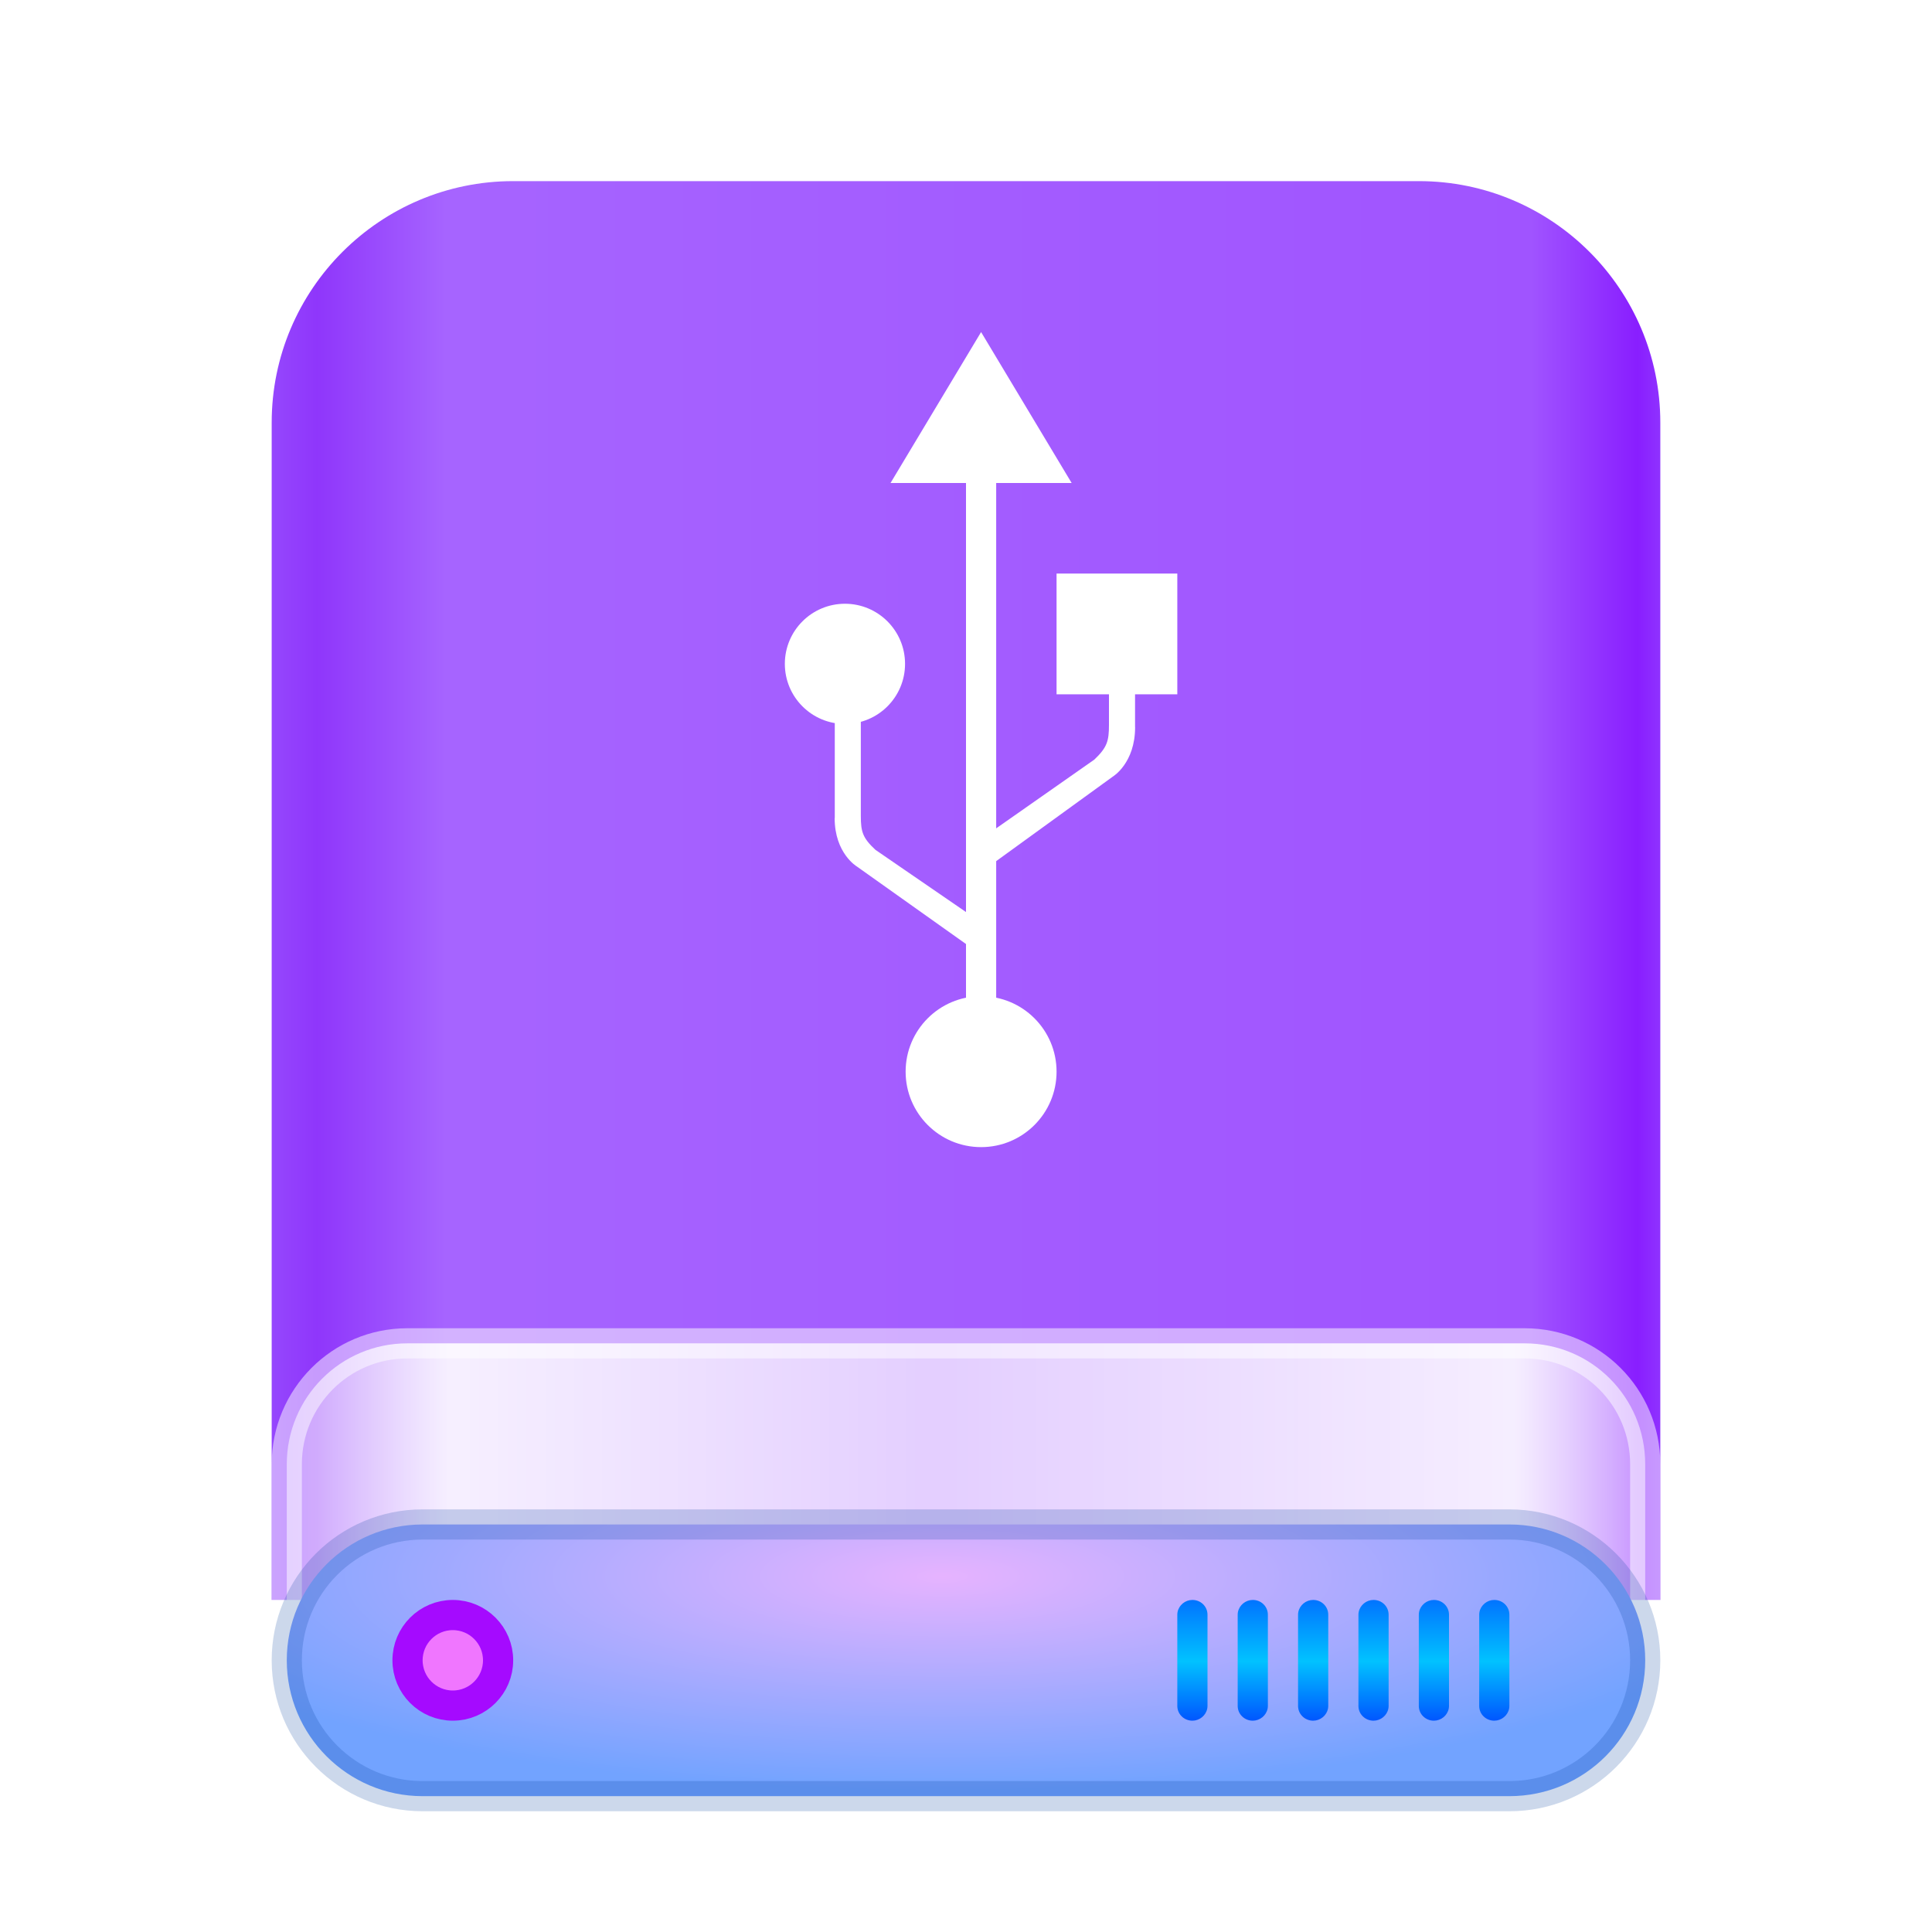 <svg xmlns="http://www.w3.org/2000/svg" width="64" height="64" viewBox="0 0 64 64">
  <defs>
    <filter id="drive-removable-media-usb-64px-a" width="134.8%" height="129.6%" x="-17.4%" y="-14.8%" filterUnits="objectBoundingBox">
      <feOffset dy="1" in="SourceAlpha" result="shadowOffsetOuter1"/>
      <feGaussianBlur in="shadowOffsetOuter1" result="shadowBlurOuter1" stdDeviation="1.5"/>
      <feComposite in="shadowBlurOuter1" in2="SourceAlpha" operator="out" result="shadowBlurOuter1"/>
      <feColorMatrix in="shadowBlurOuter1" result="shadowMatrixOuter1" values="0 0 0 0 0   0 0 0 0 0   0 0 0 0 0  0 0 0 0.2 0"/>
      <feMerge>
        <feMergeNode in="shadowMatrixOuter1"/>
        <feMergeNode in="SourceGraphic"/>
      </feMerge>
    </filter>
    <linearGradient id="drive-removable-media-usb-64px-b" x1="102.549%" x2="-2.652%" y1="57.682%" y2="57.682%">
      <stop offset="0%" stop-color="#9B58FF"/>
      <stop offset="4.571%" stop-color="#891EFF"/>
      <stop offset="11.797%" stop-color="#A054FF"/>
      <stop offset="85.095%" stop-color="#A664FF"/>
      <stop offset="93.793%" stop-color="#8F36FB"/>
      <stop offset="100%" stop-color="#9B58FF"/>
    </linearGradient>
    <linearGradient id="drive-removable-media-usb-64px-c" x1="100%" x2="0%" y1="56.43%" y2="56.43%">
      <stop offset="0%" stop-color="#FFF" stop-opacity=".5"/>
      <stop offset="9.936%" stop-color="#FFF" stop-opacity=".9"/>
      <stop offset="52.356%" stop-color="#FFF" stop-opacity=".7"/>
      <stop offset="87.648%" stop-color="#FFF" stop-opacity=".9"/>
      <stop offset="100%" stop-color="#FFF" stop-opacity=".5"/>
    </linearGradient>
    <radialGradient id="drive-removable-media-usb-64px-d" cx="48.239%" cy="19.103%" r="78.654%" fx="48.239%" fy="19.103%" gradientTransform="matrix(0 1 -.778 0 .631 -.291)">
      <stop offset="0%" stop-color="#E6B3FF"/>
      <stop offset="100%" stop-color="#72A3FF"/>
    </radialGradient>
    <linearGradient id="drive-removable-media-usb-64px-e" x1="50%" x2="50%" y1="0%" y2="100%">
      <stop offset="0%" stop-color="#0174FF"/>
      <stop offset="50.85%" stop-color="#01C2FF"/>
      <stop offset="100%" stop-color="#0056FF"/>
    </linearGradient>
  </defs>
  <g fill="none" fill-rule="evenodd">
    <g filter="url(#drive-removable-media-usb-64px-a)" transform="translate(9 5)">
      <path fill="url(#drive-removable-media-usb-64px-b)" d="M-3.48450158e-10,8 C-3.48450158e-10,3.582 3.59,4.06657819e-10 7.999,4.06657819e-10 L38.001,4.06657819e-10 C42.419,4.06657819e-10 46,3.591 46,8 L46,47 L-3.48450158e-10,47 L-3.48450158e-10,8 Z"/>
      <path fill="url(#drive-removable-media-usb-64px-c)" stroke="#FFF" stroke-opacity=".5" d="M0.5,42.507 L0.5,47.493 C0.5,49.714 2.284,51.5 4.494,51.5 L41.506,51.5 C43.715,51.5 45.5,49.709 45.5,47.493 L45.5,42.507 C45.5,40.286 43.716,38.5 41.506,38.5 L4.494,38.5 C2.285,38.5 0.5,40.291 0.5,42.507 Z"/>
      <path fill="url(#drive-removable-media-usb-64px-d)" stroke="#003D9C" stroke-opacity=".2" d="M0.5,49 C0.5,51.482 2.516,53.5 4.999,53.5 L41.001,53.5 C43.488,53.5 45.5,51.487 45.5,49 C45.5,46.518 43.484,44.5 41.001,44.5 L4.999,44.5 C2.512,44.5 0.5,46.513 0.5,49 Z"/>
      <path fill="url(#drive-removable-media-usb-64px-e)" d="M30.5,47 C30.776,47 31,47.215 31,47.49 L31,50.51 C31,50.75 30.817,50.951 30.588,50.992 L30.5,51 C30.224,51 30,50.785 30,50.51 L30,47.49 C30,47.25 30.183,47.049 30.412,47.008 L30.5,47 Z M32.5,47 C32.776,47 33,47.215 33,47.49 L33,50.51 C33,50.75 32.817,50.951 32.588,50.992 L32.5,51 C32.224,51 32,50.785 32,50.51 L32,47.49 C32,47.25 32.183,47.049 32.412,47.008 L32.5,47 Z M34.5,47 C34.776,47 35,47.215 35,47.49 L35,50.51 C35,50.75 34.817,50.951 34.588,50.992 L34.5,51 C34.224,51 34,50.785 34,50.51 L34,47.49 C34,47.25 34.183,47.049 34.412,47.008 L34.5,47 Z M36.5,47 C36.776,47 37,47.215 37,47.49 L37,50.51 C37,50.75 36.817,50.951 36.588,50.992 L36.5,51 C36.224,51 36,50.785 36,50.51 L36,47.49 C36,47.25 36.183,47.049 36.412,47.008 L36.5,47 Z M38.5,47 C38.776,47 39,47.215 39,47.49 L39,50.51 C39,50.75 38.817,50.951 38.588,50.992 L38.5,51 C38.224,51 38,50.785 38,50.51 L38,47.49 C38,47.25 38.183,47.049 38.412,47.008 L38.5,47 Z M40.5,47 C40.776,47 41,47.215 41,47.49 L41,50.51 C41,50.75 40.817,50.951 40.588,50.992 L40.5,51 C40.224,51 40,50.785 40,50.51 L40,47.49 C40,47.25 40.183,47.049 40.412,47.008 L40.5,47 Z"/>
      <path fill="#F076FF" stroke="#A50AFF" d="M6,50.5 C6.828,50.5 7.5,49.828 7.5,49 C7.5,48.172 6.828,47.5 6,47.5 C5.172,47.5 4.5,48.172 4.5,49 C4.5,49.828 5.172,50.5 6,50.5 Z"/>
    </g>
    <g fill="#FFF" transform="translate(25.333 10.667)">
      <circle cx="7.167" cy="24.833" r="2.5"/>
      <polygon points="4.167 5.333 10.167 5.333 7.167 .333"/>
      <circle cx="2.657" cy="11.324" r="1.991"/>
      <polygon points="9.667 8.333 13.667 8.333 13.667 12.333 9.667 12.333"/>
      <polygon points="7.667 3.333 6.667 3.333 6.667 23.074 6.667 25.333 7.667 25.333"/>
      <path d="M11.403 10.132L11.403 13.349C11.403 13.883 11.341 14.092 10.919 14.495L7.263 17.056 7.263 18.152 11.533 15.057C11.533 15.057 12.269 14.616 12.269 13.42L12.267 13.42 12.267 10.131 11.403 10.131 11.403 10.132zM3.183 13.209L3.183 16.363C3.183 16.885 3.244 17.091 3.667 17.485L7.323 19.996 7.323 21.071 3.052 18.037C3.052 18.037 2.316 17.604 2.316 16.433L2.32 16.433 2.32 13.211 3.183 13.211 3.183 13.209z"/>
    </g>
  </g>
</svg>
